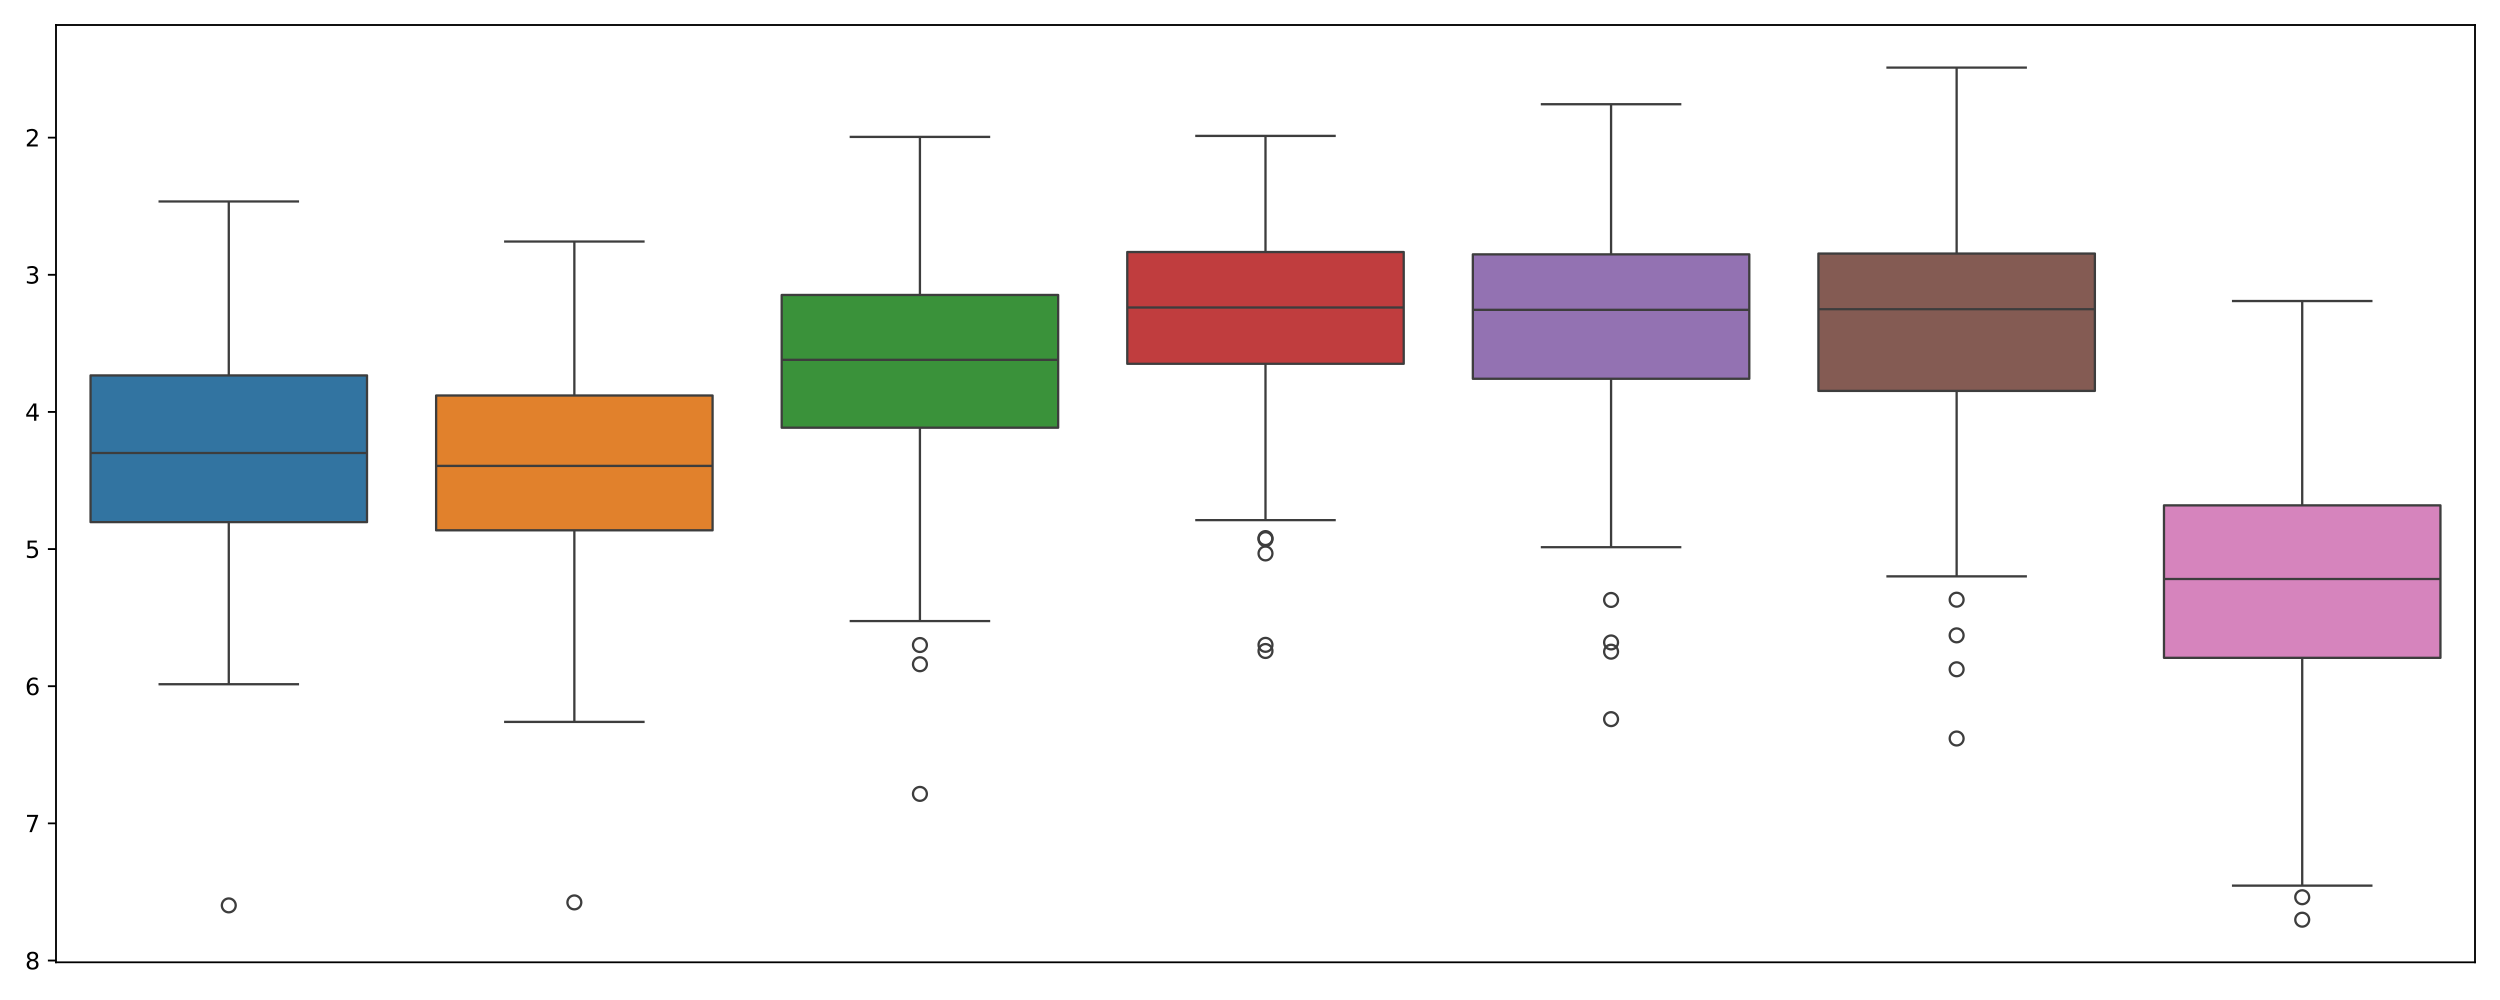 <?xml version="1.0" encoding="utf-8" standalone="no"?>
<!DOCTYPE svg PUBLIC "-//W3C//DTD SVG 1.1//EN"
  "http://www.w3.org/Graphics/SVG/1.1/DTD/svg11.dtd">
<svg xmlns:xlink="http://www.w3.org/1999/xlink" width="1080pt" height="432pt" viewBox="0 0 1080 432" xmlns="http://www.w3.org/2000/svg" version="1.1">
 <defs>
  <style type="text/css">*{stroke-linejoin: round; stroke-linecap: butt}</style>
 </defs>
 <g id="figure_1">
  <g id="patch_1">
   <path d="M 0 432 
L 1080 432 
L 1080 0 
L 0 0 
z
" style="fill: #ffffff"/>
  </g>
  <g id="axes_1">
   <g id="patch_2">
    <path d="M 24.19 415.715 
L 1069.2 415.715 
L 1069.2 10.8 
L 24.19 10.8 
z
" style="fill: #ffffff"/>
   </g>
   <g id="matplotlib.axis_1"/>
   <g id="matplotlib.axis_2">
    <g id="ytick_1">
     <g id="line2d_1">
      <defs>
       <path id="mf853064240" d="M 0 0 
L -3.5 0 
" style="stroke: #000000; stroke-width: 0.8"/>
      </defs>
      <g>
       <use xlink:href="#mf853064240" x="24.19" y="59.461" style="stroke: #000000; stroke-width: 0.8"/>
      </g>
     </g>
     <g id="text_1">
      <!-- 2 -->
      <g transform="translate(10.828 63.26) scale(0.1 -0.1)">
       <defs>
        <path id="DejaVuSans-32" d="M 1228 531 
L 3431 531 
L 3431 0 
L 469 0 
L 469 531 
Q 828 903 1448 1529 
Q 2069 2156 2228 2338 
Q 2531 2678 2651 2914 
Q 2772 3150 2772 3378 
Q 2772 3750 2511 3984 
Q 2250 4219 1831 4219 
Q 1534 4219 1204 4116 
Q 875 4013 500 3803 
L 500 4441 
Q 881 4594 1212 4672 
Q 1544 4750 1819 4750 
Q 2544 4750 2975 4387 
Q 3406 4025 3406 3419 
Q 3406 3131 3298 2873 
Q 3191 2616 2906 2266 
Q 2828 2175 2409 1742 
Q 1991 1309 1228 531 
z
" transform="scale(0.016)"/>
       </defs>
       <use xlink:href="#DejaVuSans-32"/>
      </g>
     </g>
    </g>
    <g id="ytick_2">
     <g id="line2d_2">
      <g>
       <use xlink:href="#mf853064240" x="24.19" y="118.708" style="stroke: #000000; stroke-width: 0.8"/>
      </g>
     </g>
     <g id="text_2">
      <!-- 3 -->
      <g transform="translate(10.828 122.507) scale(0.1 -0.1)">
       <defs>
        <path id="DejaVuSans-33" d="M 2597 2516 
Q 3050 2419 3304 2112 
Q 3559 1806 3559 1356 
Q 3559 666 3084 287 
Q 2609 -91 1734 -91 
Q 1441 -91 1130 -33 
Q 819 25 488 141 
L 488 750 
Q 750 597 1062 519 
Q 1375 441 1716 441 
Q 2309 441 2620 675 
Q 2931 909 2931 1356 
Q 2931 1769 2642 2001 
Q 2353 2234 1838 2234 
L 1294 2234 
L 1294 2753 
L 1863 2753 
Q 2328 2753 2575 2939 
Q 2822 3125 2822 3475 
Q 2822 3834 2567 4026 
Q 2313 4219 1838 4219 
Q 1578 4219 1281 4162 
Q 984 4106 628 3988 
L 628 4550 
Q 988 4650 1302 4700 
Q 1616 4750 1894 4750 
Q 2613 4750 3031 4423 
Q 3450 4097 3450 3541 
Q 3450 3153 3228 2886 
Q 3006 2619 2597 2516 
z
" transform="scale(0.016)"/>
       </defs>
       <use xlink:href="#DejaVuSans-33"/>
      </g>
     </g>
    </g>
    <g id="ytick_3">
     <g id="line2d_3">
      <g>
       <use xlink:href="#mf853064240" x="24.19" y="177.955" style="stroke: #000000; stroke-width: 0.8"/>
      </g>
     </g>
     <g id="text_3">
      <!-- 4 -->
      <g transform="translate(10.828 181.754) scale(0.1 -0.1)">
       <defs>
        <path id="DejaVuSans-34" d="M 2419 4116 
L 825 1625 
L 2419 1625 
L 2419 4116 
z
M 2253 4666 
L 3047 4666 
L 3047 1625 
L 3713 1625 
L 3713 1100 
L 3047 1100 
L 3047 0 
L 2419 0 
L 2419 1100 
L 313 1100 
L 313 1709 
L 2253 4666 
z
" transform="scale(0.016)"/>
       </defs>
       <use xlink:href="#DejaVuSans-34"/>
      </g>
     </g>
    </g>
    <g id="ytick_4">
     <g id="line2d_4">
      <g>
       <use xlink:href="#mf853064240" x="24.19" y="237.201" style="stroke: #000000; stroke-width: 0.8"/>
      </g>
     </g>
     <g id="text_4">
      <!-- 5 -->
      <g transform="translate(10.828 241.001) scale(0.1 -0.1)">
       <defs>
        <path id="DejaVuSans-35" d="M 691 4666 
L 3169 4666 
L 3169 4134 
L 1269 4134 
L 1269 2991 
Q 1406 3038 1543 3061 
Q 1681 3084 1819 3084 
Q 2600 3084 3056 2656 
Q 3513 2228 3513 1497 
Q 3513 744 3044 326 
Q 2575 -91 1722 -91 
Q 1428 -91 1123 -41 
Q 819 9 494 109 
L 494 744 
Q 775 591 1075 516 
Q 1375 441 1709 441 
Q 2250 441 2565 725 
Q 2881 1009 2881 1497 
Q 2881 1984 2565 2268 
Q 2250 2553 1709 2553 
Q 1456 2553 1204 2497 
Q 953 2441 691 2322 
L 691 4666 
z
" transform="scale(0.016)"/>
       </defs>
       <use xlink:href="#DejaVuSans-35"/>
      </g>
     </g>
    </g>
    <g id="ytick_5">
     <g id="line2d_5">
      <g>
       <use xlink:href="#mf853064240" x="24.19" y="296.448" style="stroke: #000000; stroke-width: 0.8"/>
      </g>
     </g>
     <g id="text_5">
      <!-- 6 -->
      <g transform="translate(10.828 300.248) scale(0.1 -0.1)">
       <defs>
        <path id="DejaVuSans-36" d="M 2113 2584 
Q 1688 2584 1439 2293 
Q 1191 2003 1191 1497 
Q 1191 994 1439 701 
Q 1688 409 2113 409 
Q 2538 409 2786 701 
Q 3034 994 3034 1497 
Q 3034 2003 2786 2293 
Q 2538 2584 2113 2584 
z
M 3366 4563 
L 3366 3988 
Q 3128 4100 2886 4159 
Q 2644 4219 2406 4219 
Q 1781 4219 1451 3797 
Q 1122 3375 1075 2522 
Q 1259 2794 1537 2939 
Q 1816 3084 2150 3084 
Q 2853 3084 3261 2657 
Q 3669 2231 3669 1497 
Q 3669 778 3244 343 
Q 2819 -91 2113 -91 
Q 1303 -91 875 529 
Q 447 1150 447 2328 
Q 447 3434 972 4092 
Q 1497 4750 2381 4750 
Q 2619 4750 2861 4703 
Q 3103 4656 3366 4563 
z
" transform="scale(0.016)"/>
       </defs>
       <use xlink:href="#DejaVuSans-36"/>
      </g>
     </g>
    </g>
    <g id="ytick_6">
     <g id="line2d_6">
      <g>
       <use xlink:href="#mf853064240" x="24.19" y="355.695" style="stroke: #000000; stroke-width: 0.8"/>
      </g>
     </g>
     <g id="text_6">
      <!-- 7 -->
      <g transform="translate(10.828 359.494) scale(0.1 -0.1)">
       <defs>
        <path id="DejaVuSans-37" d="M 525 4666 
L 3525 4666 
L 3525 4397 
L 1831 0 
L 1172 0 
L 2766 4134 
L 525 4134 
L 525 4666 
z
" transform="scale(0.016)"/>
       </defs>
       <use xlink:href="#DejaVuSans-37"/>
      </g>
     </g>
    </g>
    <g id="ytick_7">
     <g id="line2d_7">
      <g>
       <use xlink:href="#mf853064240" x="24.19" y="414.942" style="stroke: #000000; stroke-width: 0.8"/>
      </g>
     </g>
     <g id="text_7">
      <!-- 8 -->
      <g transform="translate(10.828 418.741) scale(0.1 -0.1)">
       <defs>
        <path id="DejaVuSans-38" d="M 2034 2216 
Q 1584 2216 1326 1975 
Q 1069 1734 1069 1313 
Q 1069 891 1326 650 
Q 1584 409 2034 409 
Q 2484 409 2743 651 
Q 3003 894 3003 1313 
Q 3003 1734 2745 1975 
Q 2488 2216 2034 2216 
z
M 1403 2484 
Q 997 2584 770 2862 
Q 544 3141 544 3541 
Q 544 4100 942 4425 
Q 1341 4750 2034 4750 
Q 2731 4750 3128 4425 
Q 3525 4100 3525 3541 
Q 3525 3141 3298 2862 
Q 3072 2584 2669 2484 
Q 3125 2378 3379 2068 
Q 3634 1759 3634 1313 
Q 3634 634 3220 271 
Q 2806 -91 2034 -91 
Q 1263 -91 848 271 
Q 434 634 434 1313 
Q 434 1759 690 2068 
Q 947 2378 1403 2484 
z
M 1172 3481 
Q 1172 3119 1398 2916 
Q 1625 2713 2034 2713 
Q 2441 2713 2670 2916 
Q 2900 3119 2900 3481 
Q 2900 3844 2670 4047 
Q 2441 4250 2034 4250 
Q 1625 4250 1398 4047 
Q 1172 3844 1172 3481 
z
" transform="scale(0.016)"/>
       </defs>
       <use xlink:href="#DejaVuSans-38"/>
      </g>
     </g>
    </g>
   </g>
   <g id="patch_3">
    <path d="M 39.119 162.179 
L 158.548 162.179 
L 158.548 225.563 
L 39.119 225.563 
L 39.119 162.179 
z
" clip-path="url(#p3461c1a5b6)" style="fill: #3274a1; stroke: #3d3d3d; stroke-linejoin: miter"/>
   </g>
   <g id="line2d_8">
    <path d="M 98.834 162.179 
L 98.834 87.037 
" clip-path="url(#p3461c1a5b6)" style="fill: none; stroke: #3d3d3d"/>
   </g>
   <g id="line2d_9">
    <path d="M 98.834 225.563 
L 98.834 295.58 
" clip-path="url(#p3461c1a5b6)" style="fill: none; stroke: #3d3d3d"/>
   </g>
   <g id="line2d_10">
    <path d="M 68.976 87.037 
L 128.691 87.037 
" clip-path="url(#p3461c1a5b6)" style="fill: none; stroke: #3d3d3d; stroke-linecap: square"/>
   </g>
   <g id="line2d_11">
    <path d="M 68.976 295.58 
L 128.691 295.58 
" clip-path="url(#p3461c1a5b6)" style="fill: none; stroke: #3d3d3d; stroke-linecap: square"/>
   </g>
   <g id="line2d_12">
    <defs>
     <path id="m120af2eea9" d="M 0 3 
C 0.796 3 1.559 2.684 2.121 2.121 
C 2.684 1.559 3 0.796 3 0 
C 3 -0.796 2.684 -1.559 2.121 -2.121 
C 1.559 -2.684 0.796 -3 0 -3 
C -0.796 -3 -1.559 -2.684 -2.121 -2.121 
C -2.684 -1.559 -3 -0.796 -3 0 
C -3 0.796 -2.684 1.559 -2.121 2.121 
C -1.559 2.684 -0.796 3 0 3 
z
" style="stroke: #3d3d3d"/>
    </defs>
    <g clip-path="url(#p3461c1a5b6)">
     <use xlink:href="#m120af2eea9" x="98.834" y="391.13" style="fill-opacity: 0; stroke: #3d3d3d"/>
    </g>
   </g>
   <g id="patch_4">
    <path d="M 188.406 170.864 
L 307.836 170.864 
L 307.836 229.097 
L 188.406 229.097 
L 188.406 170.864 
z
" clip-path="url(#p3461c1a5b6)" style="fill: #e1812c; stroke: #3d3d3d; stroke-linejoin: miter"/>
   </g>
   <g id="line2d_13">
    <path d="M 248.121 170.864 
L 248.121 104.339 
" clip-path="url(#p3461c1a5b6)" style="fill: none; stroke: #3d3d3d"/>
   </g>
   <g id="line2d_14">
    <path d="M 248.121 229.097 
L 248.121 311.862 
" clip-path="url(#p3461c1a5b6)" style="fill: none; stroke: #3d3d3d"/>
   </g>
   <g id="line2d_15">
    <path d="M 218.263 104.339 
L 277.978 104.339 
" clip-path="url(#p3461c1a5b6)" style="fill: none; stroke: #3d3d3d; stroke-linecap: square"/>
   </g>
   <g id="line2d_16">
    <path d="M 218.263 311.862 
L 277.978 311.862 
" clip-path="url(#p3461c1a5b6)" style="fill: none; stroke: #3d3d3d; stroke-linecap: square"/>
   </g>
   <g id="line2d_17">
    <g clip-path="url(#p3461c1a5b6)">
     <use xlink:href="#m120af2eea9" x="248.121" y="389.84" style="fill-opacity: 0; stroke: #3d3d3d"/>
    </g>
   </g>
   <g id="patch_5">
    <path d="M 337.693 127.435 
L 457.123 127.435 
L 457.123 184.772 
L 337.693 184.772 
L 337.693 127.435 
z
" clip-path="url(#p3461c1a5b6)" style="fill: #3a923a; stroke: #3d3d3d; stroke-linejoin: miter"/>
   </g>
   <g id="line2d_18">
    <path d="M 397.408 127.435 
L 397.408 59.144 
" clip-path="url(#p3461c1a5b6)" style="fill: none; stroke: #3d3d3d"/>
   </g>
   <g id="line2d_19">
    <path d="M 397.408 184.772 
L 397.408 268.301 
" clip-path="url(#p3461c1a5b6)" style="fill: none; stroke: #3d3d3d"/>
   </g>
   <g id="line2d_20">
    <path d="M 367.55 59.144 
L 427.265 59.144 
" clip-path="url(#p3461c1a5b6)" style="fill: none; stroke: #3d3d3d; stroke-linecap: square"/>
   </g>
   <g id="line2d_21">
    <path d="M 367.55 268.301 
L 427.265 268.301 
" clip-path="url(#p3461c1a5b6)" style="fill: none; stroke: #3d3d3d; stroke-linecap: square"/>
   </g>
   <g id="line2d_22">
    <g clip-path="url(#p3461c1a5b6)">
     <use xlink:href="#m120af2eea9" x="397.408" y="286.951" style="fill-opacity: 0; stroke: #3d3d3d"/>
     <use xlink:href="#m120af2eea9" x="397.408" y="278.649" style="fill-opacity: 0; stroke: #3d3d3d"/>
     <use xlink:href="#m120af2eea9" x="397.408" y="342.961" style="fill-opacity: 0; stroke: #3d3d3d"/>
    </g>
   </g>
   <g id="patch_6">
    <path d="M 486.98 108.873 
L 606.41 108.873 
L 606.41 157.163 
L 486.98 157.163 
L 486.98 108.873 
z
" clip-path="url(#p3461c1a5b6)" style="fill: #c03d3e; stroke: #3d3d3d; stroke-linejoin: miter"/>
   </g>
   <g id="line2d_23">
    <path d="M 546.695 108.873 
L 546.695 58.71 
" clip-path="url(#p3461c1a5b6)" style="fill: none; stroke: #3d3d3d"/>
   </g>
   <g id="line2d_24">
    <path d="M 546.695 157.163 
L 546.695 224.694 
" clip-path="url(#p3461c1a5b6)" style="fill: none; stroke: #3d3d3d"/>
   </g>
   <g id="line2d_25">
    <path d="M 516.838 58.71 
L 576.552 58.71 
" clip-path="url(#p3461c1a5b6)" style="fill: none; stroke: #3d3d3d; stroke-linecap: square"/>
   </g>
   <g id="line2d_26">
    <path d="M 516.838 224.694 
L 576.552 224.694 
" clip-path="url(#p3461c1a5b6)" style="fill: none; stroke: #3d3d3d; stroke-linecap: square"/>
   </g>
   <g id="line2d_27">
    <g clip-path="url(#p3461c1a5b6)">
     <use xlink:href="#m120af2eea9" x="546.695" y="232.915" style="fill-opacity: 0; stroke: #3d3d3d"/>
     <use xlink:href="#m120af2eea9" x="546.695" y="278.575" style="fill-opacity: 0; stroke: #3d3d3d"/>
     <use xlink:href="#m120af2eea9" x="546.695" y="232.448" style="fill-opacity: 0; stroke: #3d3d3d"/>
     <use xlink:href="#m120af2eea9" x="546.695" y="281.233" style="fill-opacity: 0; stroke: #3d3d3d"/>
     <use xlink:href="#m120af2eea9" x="546.695" y="239.089" style="fill-opacity: 0; stroke: #3d3d3d"/>
    </g>
   </g>
   <g id="patch_7">
    <path d="M 636.267 109.885 
L 755.697 109.885 
L 755.697 163.637 
L 636.267 163.637 
L 636.267 109.885 
z
" clip-path="url(#p3461c1a5b6)" style="fill: #9372b2; stroke: #3d3d3d; stroke-linejoin: miter"/>
   </g>
   <g id="line2d_28">
    <path d="M 695.982 109.885 
L 695.982 45.038 
" clip-path="url(#p3461c1a5b6)" style="fill: none; stroke: #3d3d3d"/>
   </g>
   <g id="line2d_29">
    <path d="M 695.982 163.637 
L 695.982 236.392 
" clip-path="url(#p3461c1a5b6)" style="fill: none; stroke: #3d3d3d"/>
   </g>
   <g id="line2d_30">
    <path d="M 666.125 45.038 
L 725.84 45.038 
" clip-path="url(#p3461c1a5b6)" style="fill: none; stroke: #3d3d3d; stroke-linecap: square"/>
   </g>
   <g id="line2d_31">
    <path d="M 666.125 236.392 
L 725.84 236.392 
" clip-path="url(#p3461c1a5b6)" style="fill: none; stroke: #3d3d3d; stroke-linecap: square"/>
   </g>
   <g id="line2d_32">
    <g clip-path="url(#p3461c1a5b6)">
     <use xlink:href="#m120af2eea9" x="695.982" y="259.179" style="fill-opacity: 0; stroke: #3d3d3d"/>
     <use xlink:href="#m120af2eea9" x="695.982" y="281.526" style="fill-opacity: 0; stroke: #3d3d3d"/>
     <use xlink:href="#m120af2eea9" x="695.982" y="310.669" style="fill-opacity: 0; stroke: #3d3d3d"/>
     <use xlink:href="#m120af2eea9" x="695.982" y="277.535" style="fill-opacity: 0; stroke: #3d3d3d"/>
    </g>
   </g>
   <g id="patch_8">
    <path d="M 785.554 109.534 
L 904.984 109.534 
L 904.984 168.863 
L 785.554 168.863 
L 785.554 109.534 
z
" clip-path="url(#p3461c1a5b6)" style="fill: #845b53; stroke: #3d3d3d; stroke-linejoin: miter"/>
   </g>
   <g id="line2d_33">
    <path d="M 845.269 109.534 
L 845.269 29.205 
" clip-path="url(#p3461c1a5b6)" style="fill: none; stroke: #3d3d3d"/>
   </g>
   <g id="line2d_34">
    <path d="M 845.269 168.863 
L 845.269 248.99 
" clip-path="url(#p3461c1a5b6)" style="fill: none; stroke: #3d3d3d"/>
   </g>
   <g id="line2d_35">
    <path d="M 815.412 29.205 
L 875.127 29.205 
" clip-path="url(#p3461c1a5b6)" style="fill: none; stroke: #3d3d3d; stroke-linecap: square"/>
   </g>
   <g id="line2d_36">
    <path d="M 815.412 248.99 
L 875.127 248.99 
" clip-path="url(#p3461c1a5b6)" style="fill: none; stroke: #3d3d3d; stroke-linecap: square"/>
   </g>
   <g id="line2d_37">
    <g clip-path="url(#p3461c1a5b6)">
     <use xlink:href="#m120af2eea9" x="845.269" y="274.477" style="fill-opacity: 0; stroke: #3d3d3d"/>
     <use xlink:href="#m120af2eea9" x="845.269" y="259.071" style="fill-opacity: 0; stroke: #3d3d3d"/>
     <use xlink:href="#m120af2eea9" x="845.269" y="319.037" style="fill-opacity: 0; stroke: #3d3d3d"/>
     <use xlink:href="#m120af2eea9" x="845.269" y="289.128" style="fill-opacity: 0; stroke: #3d3d3d"/>
    </g>
   </g>
   <g id="patch_9">
    <path d="M 934.842 218.321 
L 1054.271 218.321 
L 1054.271 284.181 
L 934.842 284.181 
L 934.842 218.321 
z
" clip-path="url(#p3461c1a5b6)" style="fill: #d684bd; stroke: #3d3d3d; stroke-linejoin: miter"/>
   </g>
   <g id="line2d_38">
    <path d="M 994.556 218.321 
L 994.556 130.052 
" clip-path="url(#p3461c1a5b6)" style="fill: none; stroke: #3d3d3d"/>
   </g>
   <g id="line2d_39">
    <path d="M 994.556 284.181 
L 994.556 382.585 
" clip-path="url(#p3461c1a5b6)" style="fill: none; stroke: #3d3d3d"/>
   </g>
   <g id="line2d_40">
    <path d="M 964.699 130.052 
L 1024.414 130.052 
" clip-path="url(#p3461c1a5b6)" style="fill: none; stroke: #3d3d3d; stroke-linecap: square"/>
   </g>
   <g id="line2d_41">
    <path d="M 964.699 382.585 
L 1024.414 382.585 
" clip-path="url(#p3461c1a5b6)" style="fill: none; stroke: #3d3d3d; stroke-linecap: square"/>
   </g>
   <g id="line2d_42">
    <g clip-path="url(#p3461c1a5b6)">
     <use xlink:href="#m120af2eea9" x="994.556" y="397.309" style="fill-opacity: 0; stroke: #3d3d3d"/>
     <use xlink:href="#m120af2eea9" x="994.556" y="387.61" style="fill-opacity: 0; stroke: #3d3d3d"/>
    </g>
   </g>
   <g id="line2d_43">
    <path d="M 39.119 195.699 
L 158.548 195.699 
" clip-path="url(#p3461c1a5b6)" style="fill: none; stroke: #3d3d3d"/>
   </g>
   <g id="line2d_44">
    <path d="M 188.406 201.263 
L 307.836 201.263 
" clip-path="url(#p3461c1a5b6)" style="fill: none; stroke: #3d3d3d"/>
   </g>
   <g id="line2d_45">
    <path d="M 337.693 155.439 
L 457.123 155.439 
" clip-path="url(#p3461c1a5b6)" style="fill: none; stroke: #3d3d3d"/>
   </g>
   <g id="line2d_46">
    <path d="M 486.98 132.837 
L 606.41 132.837 
" clip-path="url(#p3461c1a5b6)" style="fill: none; stroke: #3d3d3d"/>
   </g>
   <g id="line2d_47">
    <path d="M 636.267 133.84 
L 755.697 133.84 
" clip-path="url(#p3461c1a5b6)" style="fill: none; stroke: #3d3d3d"/>
   </g>
   <g id="line2d_48">
    <path d="M 785.554 133.571 
L 904.984 133.571 
" clip-path="url(#p3461c1a5b6)" style="fill: none; stroke: #3d3d3d"/>
   </g>
   <g id="line2d_49">
    <path d="M 934.842 250.127 
L 1054.271 250.127 
" clip-path="url(#p3461c1a5b6)" style="fill: none; stroke: #3d3d3d"/>
   </g>
   <g id="patch_10">
    <path d="M 24.19 415.715 
L 24.19 10.8 
" style="fill: none; stroke: #000000; stroke-width: 0.8; stroke-linejoin: miter; stroke-linecap: square"/>
   </g>
   <g id="patch_11">
    <path d="M 1069.2 415.715 
L 1069.2 10.8 
" style="fill: none; stroke: #000000; stroke-width: 0.8; stroke-linejoin: miter; stroke-linecap: square"/>
   </g>
   <g id="patch_12">
    <path d="M 24.19 415.715 
L 1069.2 415.715 
" style="fill: none; stroke: #000000; stroke-width: 0.8; stroke-linejoin: miter; stroke-linecap: square"/>
   </g>
   <g id="patch_13">
    <path d="M 24.19 10.8 
L 1069.2 10.8 
" style="fill: none; stroke: #000000; stroke-width: 0.8; stroke-linejoin: miter; stroke-linecap: square"/>
   </g>
  </g>
 </g>
 <defs>
  <clipPath id="p3461c1a5b6">
   <rect x="24.19" y="10.8" width="1045.01" height="404.915"/>
  </clipPath>
 </defs>
</svg>
